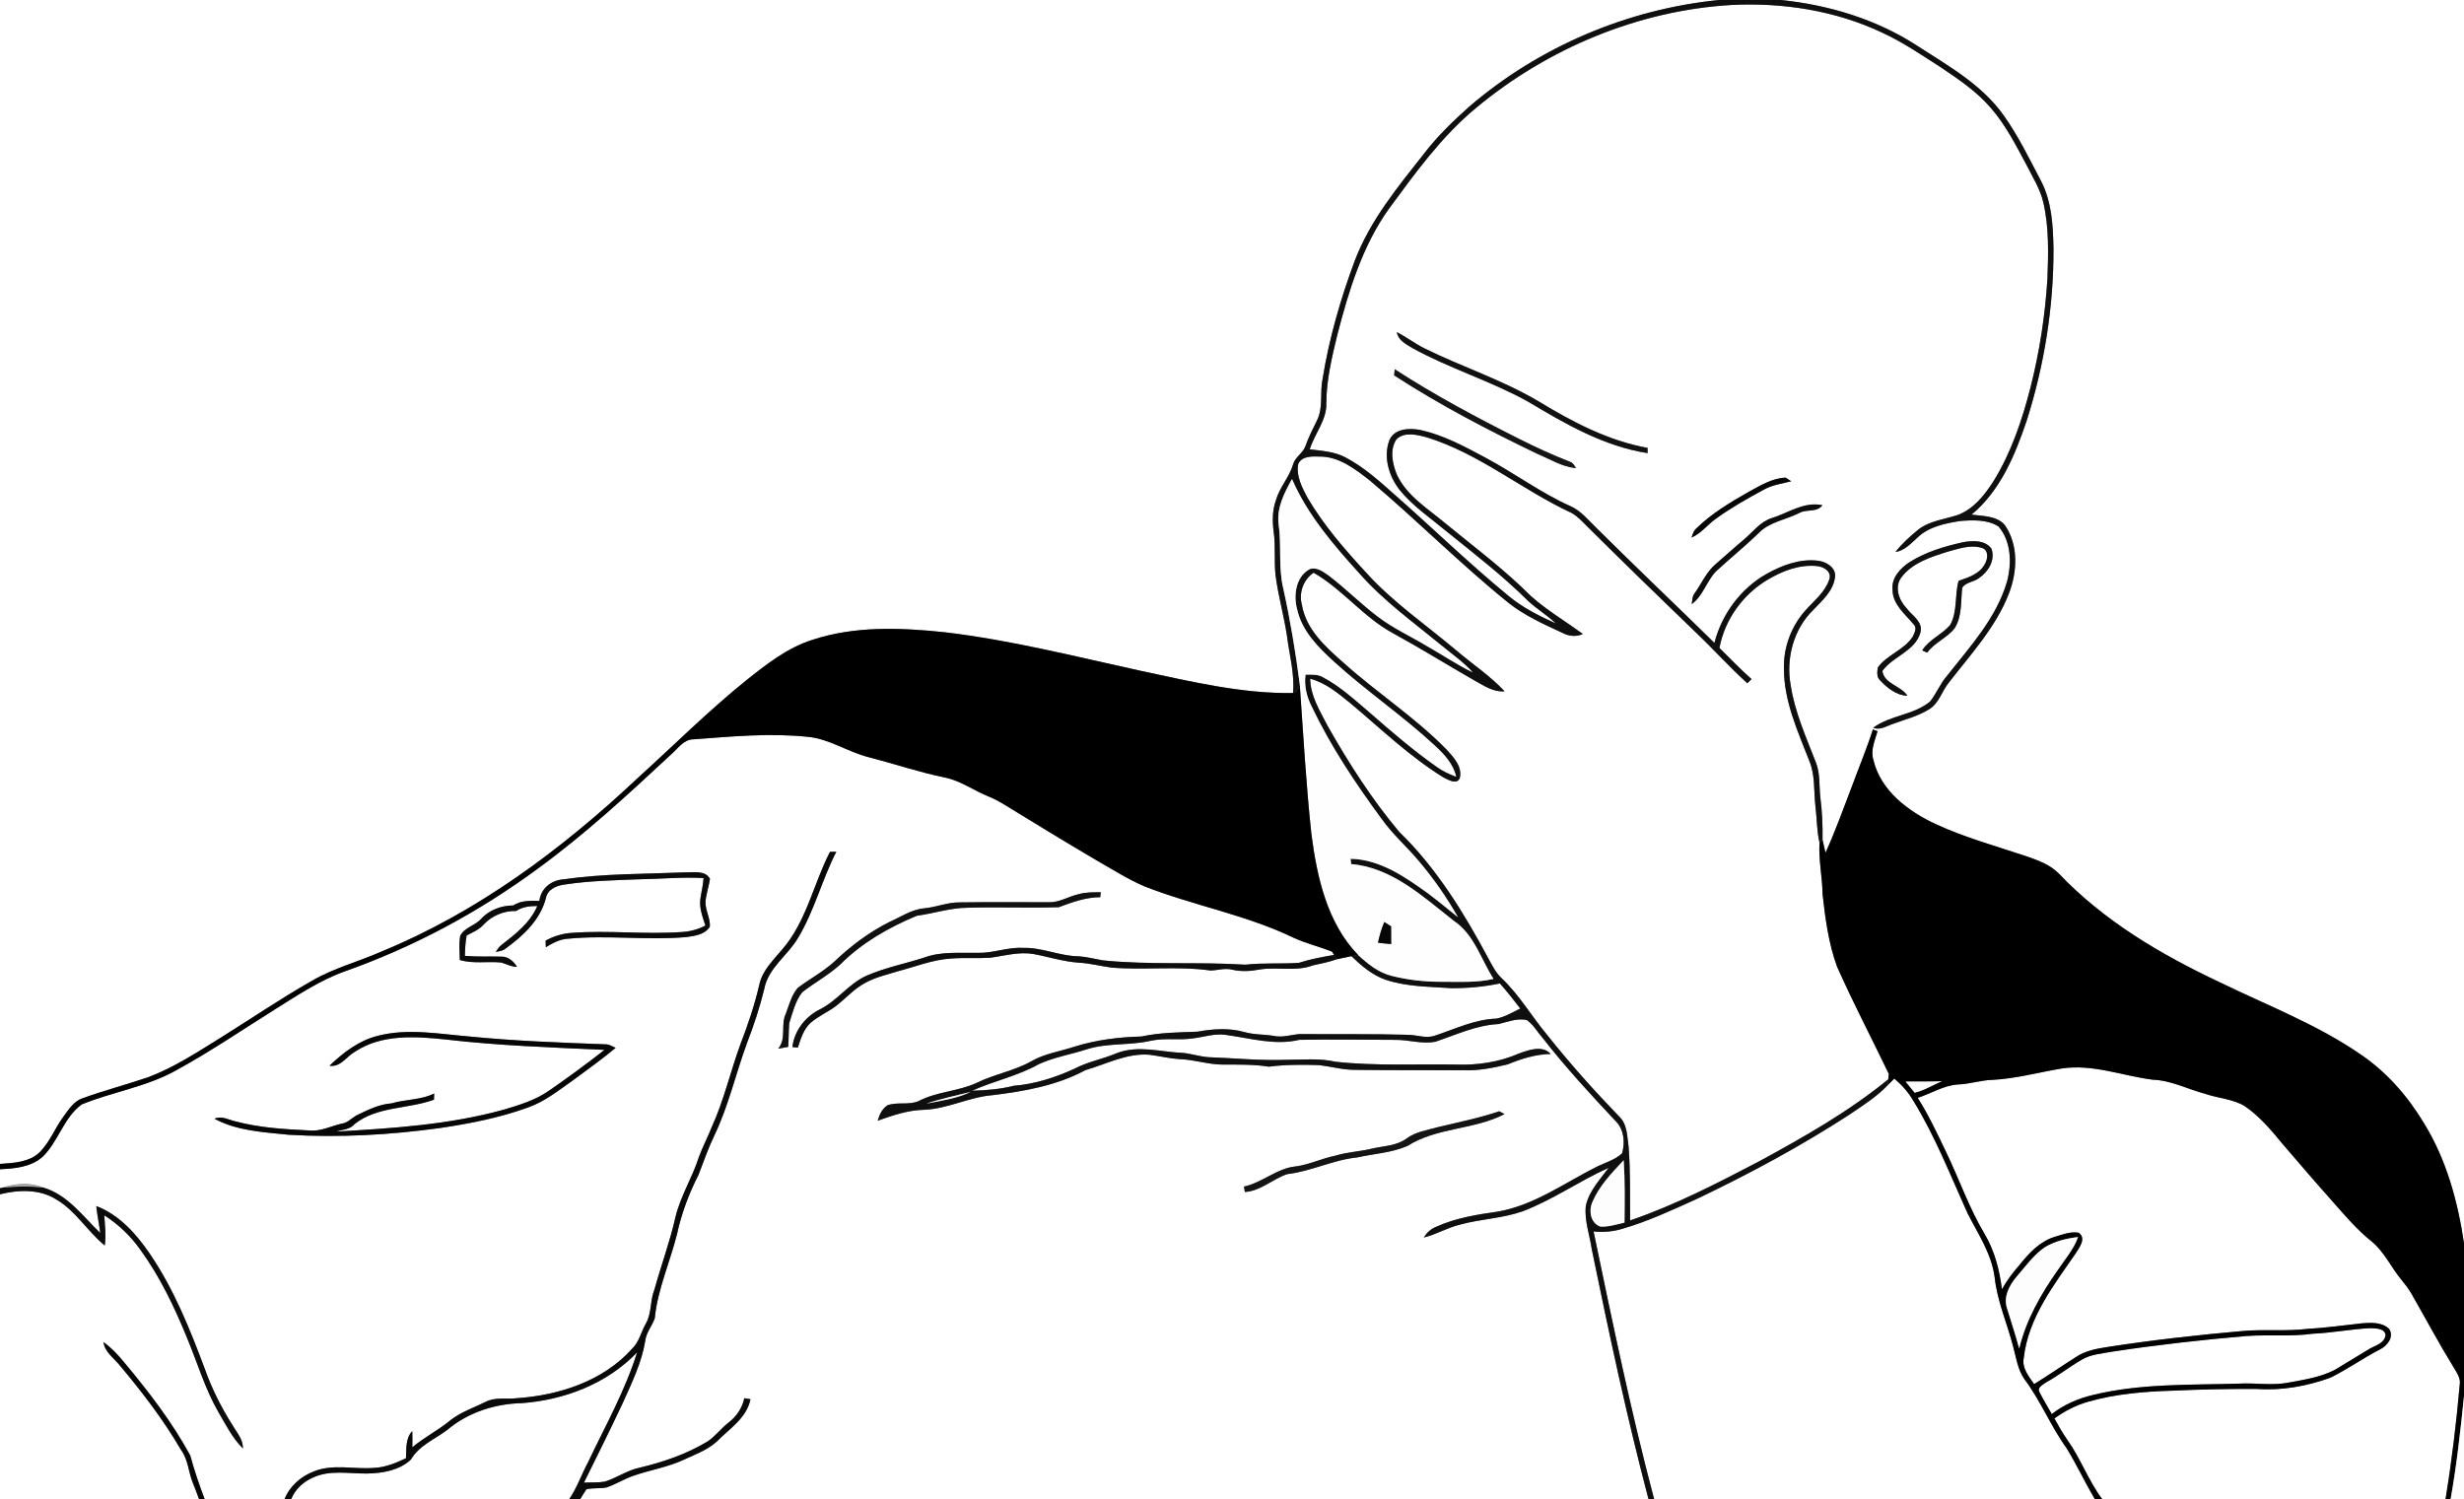 <?xml version="1.0" encoding="UTF-8" ?>
<!DOCTYPE svg PUBLIC "-//W3C//DTD SVG 1.1//EN" "http://www.w3.org/Graphics/SVG/1.1/DTD/svg11.dtd">
<svg width="973pt" height="592pt" viewBox="0 0 973 592" version="1.1" xmlns="http://www.w3.org/2000/svg">
<rect x="0" y="0" width="973" height="592" fill="#808080" stroke="none"/>
<g id="#ffffffff">
<path fill="#ffffff" opacity="1.00" d=" M 0.00 0.00 L 678.84 0.00 C 642.68 3.59 607.69 18.46 580.13 42.16 C 573.81 47.82 567.65 53.73 562.48 60.48 C 552.05 73.70 541.08 86.98 535.00 102.89 C 529.36 118.05 524.84 133.70 522.27 149.68 C 521.14 155.11 522.63 160.98 520.04 166.09 C 518.41 169.39 516.73 172.67 515.51 176.16 C 514.52 178.97 511.45 180.44 510.63 183.35 C 509.15 188.45 505.30 192.42 503.85 197.53 C 502.41 201.53 502.41 205.85 502.96 210.03 C 503.79 215.74 503.05 221.54 503.71 227.27 C 504.75 235.27 506.98 243.05 508.19 251.01 C 509.12 258.56 511.30 266.01 510.59 273.68 C 490.20 274.01 470.22 269.11 450.39 264.90 C 424.70 259.30 399.13 252.75 372.97 249.68 C 355.62 247.84 337.55 247.15 320.77 252.69 C 310.89 255.81 302.66 262.33 294.67 268.67 C 279.60 280.86 265.85 294.54 251.52 307.55 C 221.82 335.44 188.51 360.25 150.60 375.78 C 141.56 379.81 131.84 382.28 123.24 387.29 C 110.82 394.35 99.00 402.38 86.90 409.96 C 77.69 415.63 68.55 421.67 58.36 425.46 C 49.81 428.32 41.09 430.67 32.61 433.72 C 29.12 434.88 27.10 438.21 25.01 441.01 C 21.75 445.50 19.72 450.85 15.83 454.87 C 11.70 459.01 5.47 459.27 0.00 459.65 L 0.00 0.00 Z" />
<path fill="#ffffff" opacity="1.00" d=" M 703.23 0.00 L 973.00 0.00 L 973.00 490.97 C 970.54 474.49 966.09 458.03 957.30 443.74 C 950.94 433.12 942.67 423.55 932.40 416.56 C 915.02 404.55 895.14 396.98 876.24 387.77 C 853.16 376.89 830.69 363.61 812.99 344.97 C 809.66 341.53 805.03 339.88 800.63 338.29 C 788.50 334.23 776.09 330.86 764.45 325.49 C 753.64 320.45 742.70 312.38 739.79 300.16 C 738.56 296.26 740.35 292.46 741.42 288.77 C 740.96 288.59 740.04 288.24 739.58 288.06 C 737.10 295.85 733.92 303.40 731.10 311.08 C 727.77 319.68 724.70 328.38 720.86 336.77 C 720.47 335.06 720.08 333.35 719.69 331.64 C 719.80 325.98 719.53 320.30 718.80 314.68 C 718.32 310.12 718.79 305.37 717.04 301.03 C 713.18 291.05 708.71 281.17 707.10 270.51 C 705.22 260.04 708.24 248.51 715.93 240.97 C 719.50 237.24 723.93 233.40 724.61 227.98 C 725.17 224.13 721.08 221.76 717.77 221.42 C 710.68 220.60 703.68 223.24 697.58 226.64 C 687.34 232.44 679.93 242.54 677.00 253.90 C 661.55 238.72 645.82 223.83 630.47 208.55 C 627.24 205.46 624.40 201.78 620.22 199.92 C 608.31 194.62 597.85 186.69 586.36 180.62 C 578.24 176.27 569.97 171.82 560.90 169.80 C 556.60 169.01 550.78 169.13 548.69 173.74 C 546.16 180.38 548.43 187.95 552.62 193.39 C 557.84 199.87 564.83 204.52 571.17 209.80 C 582.20 218.73 593.49 227.40 603.55 237.43 C 607.01 240.57 611.02 243.04 614.44 246.24 C 607.83 243.28 601.27 239.98 595.68 235.32 C 580.16 222.58 565.76 208.57 550.68 195.31 C 544.64 189.94 538.55 184.44 531.35 180.66 C 527.01 178.32 522.00 178.04 517.21 177.45 C 519.10 171.19 524.05 165.86 523.75 159.00 C 523.80 149.89 525.99 140.99 528.10 132.18 C 532.60 114.82 537.91 97.25 548.44 82.49 C 558.81 68.38 569.17 53.99 582.74 42.73 C 611.12 19.08 647.00 4.07 683.98 1.95 C 704.14 0.97 724.74 4.18 743.09 12.82 C 751.32 16.58 758.81 21.71 766.40 26.58 C 773.47 31.36 780.69 36.19 786.26 42.76 C 792.03 49.36 795.98 57.25 800.12 64.91 C 802.57 69.84 805.66 74.55 806.88 79.98 C 809.17 89.83 808.87 100.03 808.50 110.06 C 807.60 124.49 805.40 138.84 801.86 152.85 C 798.55 165.80 794.23 178.69 787.16 190.12 C 783.68 195.52 779.39 200.96 773.21 203.33 C 767.85 205.12 761.85 205.64 757.30 209.31 C 754.12 211.93 751.01 214.72 748.49 217.99 C 752.17 217.45 754.63 214.55 757.26 212.22 C 761.74 207.98 768.07 206.70 773.96 205.76 C 779.01 205.35 784.68 205.10 789.14 207.87 C 794.25 213.69 794.45 222.44 792.57 229.60 C 788.39 244.04 777.96 255.32 768.87 266.86 C 766.15 269.96 764.69 273.92 762.11 277.09 C 755.62 282.45 746.41 282.40 739.69 287.41 C 742.56 288.52 745.15 286.60 747.80 285.77 C 752.59 284.01 757.65 282.75 762.00 279.97 C 765.75 277.55 766.84 272.93 769.54 269.60 C 778.18 258.40 788.15 247.75 793.30 234.34 C 796.65 225.74 797.12 215.15 791.65 207.31 C 788.44 203.62 782.97 203.86 778.53 203.23 C 789.89 193.86 795.69 179.76 800.30 166.17 C 807.29 144.18 810.99 121.08 810.89 98.00 C 810.70 88.91 810.21 79.38 805.82 71.19 C 801.26 62.54 797.00 53.67 791.31 45.69 C 782.69 33.43 769.30 25.99 756.99 18.01 C 740.93 7.59 722.18 1.96 703.23 0.00 M 551.59 131.17 C 552.10 134.35 555.14 135.87 557.62 137.39 C 572.36 145.54 588.64 150.42 603.37 158.58 C 618.06 167.40 633.43 176.29 650.61 178.94 C 650.61 178.42 650.61 177.40 650.61 176.89 C 635.10 174.06 620.90 166.64 607.57 158.50 C 593.24 150.00 577.27 144.88 562.38 137.52 C 558.64 135.65 555.33 133.04 551.59 131.17 M 550.76 145.83 C 550.70 146.43 550.58 147.64 550.53 148.24 C 568.68 160.01 587.93 170.05 607.43 179.39 C 612.31 181.43 616.99 184.41 622.36 184.86 C 621.70 183.84 621.10 182.65 619.84 182.31 C 613.03 179.66 606.39 176.61 599.87 173.32 C 583.10 164.90 566.52 156.03 550.76 145.83 M 690.33 194.35 C 683.06 198.51 675.78 202.85 669.77 208.75 C 668.74 209.68 668.42 211.05 667.96 212.29 C 671.82 210.63 674.35 207.08 677.74 204.73 C 683.69 200.47 690.07 196.83 696.51 193.37 C 699.84 191.49 703.67 191.01 707.32 190.07 C 706.77 189.71 705.69 188.98 705.14 188.62 C 699.68 188.86 695.00 191.84 690.33 194.35 M 699.56 204.63 C 695.11 206.06 692.29 209.96 688.87 212.87 C 685.06 216.05 681.41 219.43 677.64 222.65 C 673.92 225.75 671.98 230.30 669.26 234.19 C 668.23 235.43 668.28 237.08 668.04 238.59 C 672.50 235.28 673.88 229.57 677.61 225.65 C 683.16 220.52 689.07 215.77 694.49 210.49 C 698.78 206.05 705.22 205.29 710.53 202.57 C 713.41 200.96 717.52 202.48 719.64 199.51 C 712.37 197.98 706.17 202.59 699.56 204.63 M 754.01 222.03 C 750.37 224.43 746.80 228.26 747.34 232.95 C 747.37 238.68 752.28 242.49 755.63 246.53 C 757.16 247.89 756.00 249.85 755.36 251.35 C 751.97 256.68 745.24 258.51 741.54 263.56 C 741.27 265.25 740.98 267.34 742.40 268.64 C 745.21 271.69 748.87 274.61 753.20 274.78 C 750.68 270.75 744.03 270.15 743.33 264.97 C 747.47 259.16 756.09 257.29 758.32 249.94 C 759.59 245.56 755.04 243.15 752.83 240.14 C 749.81 236.99 747.95 231.71 750.90 227.92 C 755.24 222.22 762.44 219.98 768.99 217.91 C 773.37 216.74 778.09 214.96 782.62 216.39 C 785.42 217.20 785.00 220.83 783.76 222.80 C 781.69 226.69 777.30 228.04 773.42 229.38 C 771.80 235.11 773.09 241.58 770.04 246.89 C 766.79 250.66 761.77 252.52 759.06 256.85 C 759.55 257.07 760.53 257.51 761.02 257.73 C 763.95 253.70 768.93 251.94 771.92 248.01 C 774.85 243.26 774.24 237.43 774.85 232.12 C 776.27 229.87 779.41 229.89 781.43 228.32 C 785.13 225.84 787.97 221.28 786.43 216.74 C 783.93 213.19 778.96 213.45 775.17 214.13 C 767.82 215.77 760.43 217.98 754.01 222.03 Z" />
<path fill="#ffffff" opacity="1.00" d=" M 551.44 173.48 C 554.62 170.41 559.52 171.68 563.33 172.68 C 584.10 179.06 600.99 193.46 620.49 202.52 C 623.01 203.89 624.92 206.08 626.94 208.07 C 640.98 222.03 655.19 235.81 669.45 249.56 C 676.44 256.17 682.87 263.36 690.00 269.83 C 690.42 269.42 691.25 268.59 691.66 268.18 C 687.26 264.27 683.17 260.03 678.99 255.89 C 681.05 244.72 688.25 234.73 697.99 228.95 C 703.82 225.47 710.62 222.84 717.52 223.55 C 720.16 223.77 723.45 225.75 722.36 228.83 C 720.70 233.83 716.39 237.19 713.00 240.99 C 707.41 247.21 704.23 255.61 704.47 263.98 C 704.40 276.89 709.96 288.84 714.53 300.64 C 716.80 306.15 716.22 312.20 716.85 317.99 C 717.50 322.91 717.36 327.91 718.50 332.76 C 718.09 339.56 719.62 346.25 719.70 353.04 C 720.77 362.73 722.07 372.56 725.43 381.77 C 731.82 396.06 739.06 409.96 745.85 424.06 C 745.77 424.78 745.70 425.49 745.66 426.22 C 730.02 439.02 712.34 449.00 694.64 458.64 C 678.09 467.29 661.41 475.92 643.70 481.97 C 643.64 472.31 643.84 462.63 643.12 452.99 C 642.53 448.79 642.64 443.89 639.26 440.79 C 629.39 430.59 619.94 419.99 611.09 408.89 C 604.84 401.45 599.96 392.85 592.82 386.16 C 590.54 383.97 589.14 381.10 587.66 378.36 C 578.04 360.41 567.23 342.76 552.51 328.50 C 541.67 315.58 532.51 301.28 524.23 286.61 C 521.23 280.74 517.45 274.84 517.38 268.03 C 523.52 269.65 528.43 273.80 533.25 277.71 C 545.27 287.75 556.62 298.78 570.02 307.03 C 571.87 307.90 575.05 309.96 576.40 307.45 C 577.65 302.84 573.97 299.00 571.11 295.89 C 558.67 283.20 543.60 273.51 530.43 261.63 C 523.41 255.46 515.73 248.56 514.10 238.86 C 512.81 234.12 514.66 228.95 518.72 226.17 C 530.14 232.69 538.30 243.63 549.88 249.95 C 560.84 255.94 571.45 262.54 582.28 268.74 C 585.97 270.77 589.71 273.41 594.14 273.01 C 588.47 266.90 581.44 262.29 575.13 256.89 C 563.19 246.85 550.20 237.94 539.66 226.35 C 531.10 217.10 522.77 207.51 516.35 196.62 C 514.18 192.52 511.70 187.96 512.66 183.16 C 514.22 180.04 518.03 180.22 521.00 180.30 C 528.81 180.22 535.25 185.31 541.08 189.88 C 559.68 205.56 576.84 222.89 595.80 238.16 C 602.17 243.18 609.66 246.54 616.98 249.93 C 619.54 251.27 622.38 251.57 625.08 250.38 C 618.24 245.40 610.91 241.07 604.58 235.43 C 594.04 224.87 582.04 215.95 570.54 206.49 C 563.71 200.78 555.53 195.83 551.62 187.49 C 549.85 183.14 548.67 177.65 551.44 173.48 Z" />
<path fill="#ffffff" opacity="1.00" d=" M 274.01 291.96 C 288.97 290.84 304.03 289.40 319.01 290.98 C 327.57 291.78 334.77 296.96 342.97 299.01 C 353.08 301.62 362.99 304.98 373.22 307.08 C 379.50 308.36 384.68 312.30 390.55 314.62 C 392.58 315.45 394.53 316.47 396.41 317.63 C 408.58 325.13 420.80 332.56 433.12 339.82 C 439.30 343.33 445.32 347.18 451.86 350.01 C 471.24 357.64 492.07 361.25 510.89 370.36 C 515.77 372.56 520.99 373.84 525.97 375.79 C 526.18 376.13 526.59 376.79 526.80 377.12 C 522.12 377.92 517.44 378.78 512.91 380.24 C 505.88 380.75 498.80 380.16 491.78 380.98 C 473.07 379.77 454.24 381.17 435.56 379.27 C 432.36 378.73 429.21 377.86 425.97 377.66 C 418.50 377.60 411.52 374.08 404.01 374.34 C 397.92 373.94 392.14 376.48 386.07 376.29 C 379.06 376.43 371.84 375.65 365.12 378.11 C 357.53 380.57 349.61 382.09 342.27 385.28 C 335.13 388.41 330.61 395.30 323.61 398.68 C 317.92 401.56 313.66 407.09 312.91 413.49 C 313.44 413.55 314.51 413.67 315.05 413.72 C 316.18 410.29 317.27 406.59 319.97 404.03 C 323.22 401.12 327.39 399.54 330.75 396.79 C 334.26 393.94 337.36 390.52 341.35 388.32 C 345.46 386.00 350.10 384.93 354.57 383.57 C 361.52 381.75 368.31 378.98 375.56 378.54 C 380.69 378.14 385.84 378.55 390.97 378.23 C 396.61 377.47 402.29 375.78 408.02 376.74 C 414.03 377.85 419.90 379.76 426.03 380.18 C 430.39 380.40 434.63 381.54 438.94 382.12 C 451.95 383.18 465.11 381.44 478.06 383.27 C 480.85 383.19 483.66 382.24 486.46 382.91 C 489.92 383.73 493.51 383.60 497.00 382.94 C 504.09 381.65 511.57 383.86 518.44 381.24 C 521.60 380.55 524.77 379.94 527.82 378.84 C 529.75 378.40 531.69 377.99 533.64 377.60 C 537.57 381.38 541.86 385.06 547.09 386.89 C 555.43 389.71 564.32 389.61 572.99 390.24 C 579.46 390.29 585.95 389.70 592.29 388.37 C 595.11 391.55 597.75 394.90 600.34 398.28 C 597.28 399.77 594.28 401.62 590.90 402.26 C 582.46 402.53 574.73 406.32 566.83 408.92 C 563.28 410.29 559.58 408.69 555.96 408.66 C 542.29 408.26 528.61 408.49 514.94 408.37 C 510.92 408.10 507.04 410.01 503.05 409.09 C 499.14 408.45 495.12 408.67 491.30 407.55 C 485.27 405.87 478.92 406.33 472.84 407.43 C 465.44 407.71 458.01 407.75 450.74 409.33 C 441.84 409.56 432.92 410.65 424.41 413.31 C 418.65 415.23 412.48 416.05 407.18 419.15 C 400.38 422.96 392.55 424.21 385.60 427.67 C 378.31 431.01 370.00 431.07 362.87 434.78 C 358.97 436.56 354.47 435.06 350.46 436.49 C 348.33 437.85 347.26 440.22 346.59 442.57 C 352.53 440.47 358.60 438.38 364.97 438.27 C 374.31 437.87 382.79 433.21 392.06 432.49 C 404.63 430.94 417.35 428.68 428.64 422.60 C 436.96 420.21 445.02 415.81 453.93 416.53 C 457.98 417.07 461.97 418.03 466.06 418.29 C 471.77 418.48 477.26 420.45 482.99 420.42 C 489.02 420.43 495.06 420.29 501.03 421.24 C 507.64 420.40 514.33 420.41 520.98 420.63 C 525.66 421.18 530.25 422.52 535.00 422.49 C 549.35 422.70 563.69 422.57 578.03 422.65 C 583.92 422.87 589.77 421.70 595.45 420.31 C 600.87 418.08 606.45 416.33 612.36 416.22 C 609.13 412.69 603.67 414.61 599.79 416.06 C 592.01 419.44 583.44 420.72 575.00 420.41 C 559.10 420.14 543.15 421.03 527.33 419.29 C 520.98 417.82 514.45 418.54 508.01 418.53 C 497.67 418.92 487.37 417.86 477.05 417.49 C 473.66 417.23 470.42 416.10 467.04 415.80 C 458.38 415.45 449.39 412.62 440.95 415.92 C 435.45 418.27 429.45 419.29 424.14 422.12 C 416.62 425.54 408.62 428.13 400.35 428.78 C 394.94 430.14 389.41 430.60 383.85 430.74 C 392.52 426.84 401.99 424.90 410.31 420.21 C 416.36 417.46 423.00 416.40 429.29 414.34 C 437.46 411.79 446.10 412.93 454.37 411.02 C 459.85 409.81 465.52 410.91 471.04 410.07 C 475.35 409.57 479.61 408.03 483.99 408.68 C 493.62 409.97 503.39 412.97 513.10 410.64 C 525.74 410.41 538.40 410.63 551.05 410.65 C 556.35 410.60 561.63 412.45 566.91 411.36 C 575.05 408.63 583.07 404.83 591.78 404.41 C 595.42 403.53 599.05 402.01 602.90 402.80 C 605.48 404.61 607.06 407.49 609.13 409.84 C 618.15 421.41 628.11 432.21 638.15 442.90 C 641.34 446.12 641.76 451.29 640.53 455.46 C 637.78 458.02 634.05 459.08 630.72 460.67 C 617.93 467.06 605.92 475.94 591.56 478.46 C 583.30 479.64 574.91 480.95 567.25 484.43 C 565.10 485.22 563.42 486.79 562.21 488.71 C 567.18 487.53 571.60 484.78 576.58 483.60 C 584.72 481.37 593.31 481.16 601.32 478.34 C 613.20 473.82 623.66 466.37 635.23 461.19 C 631.76 465.86 627.49 470.37 626.22 476.22 C 625.61 482.09 627.77 487.77 628.61 493.52 C 635.39 526.49 642.36 559.45 650.97 592.00 L 229.14 592.00 C 229.95 590.70 230.70 589.36 231.59 588.12 C 234.19 587.49 236.91 587.96 239.53 587.40 C 243.14 586.19 246.38 584.10 249.97 582.85 C 256.68 580.50 263.82 579.42 270.27 576.35 C 274.72 574.28 279.50 572.58 283.16 569.19 C 288.12 564.14 294.82 560.03 296.35 552.58 C 295.74 552.48 294.53 552.27 293.92 552.16 C 293.11 556.00 290.85 559.37 287.75 561.75 C 284.74 564.05 282.51 567.24 279.31 569.31 C 271.04 574.28 261.83 577.41 252.49 579.63 C 247.62 580.66 243.52 583.65 238.83 585.11 C 236.11 585.57 233.33 585.37 230.59 585.51 C 235.81 575.05 240.97 564.55 245.96 553.98 C 249.50 546.10 253.35 538.21 254.78 529.62 C 255.14 526.25 257.49 523.68 258.56 520.59 C 259.70 509.09 264.58 498.43 267.36 487.29 C 269.11 479.14 272.09 471.32 275.86 463.90 C 277.88 458.62 279.73 453.26 282.21 448.16 C 287.74 436.55 290.55 423.93 294.98 411.90 C 297.66 404.94 300.03 397.85 301.79 390.59 C 303.33 382.21 311.13 377.32 315.20 370.27 C 321.59 359.62 324.60 347.38 330.26 336.36 C 329.63 336.37 328.38 336.39 327.75 336.40 C 321.19 349.10 318.47 363.88 308.92 374.90 C 305.42 379.14 301.10 383.15 299.88 388.73 C 298.02 396.78 295.37 404.62 292.40 412.33 C 288.43 423.12 285.92 434.45 281.12 444.94 C 279.55 448.98 277.49 452.81 276.00 456.88 C 273.43 465.03 268.70 472.35 266.71 480.71 C 264.54 490.38 261.08 499.67 258.44 509.22 C 256.64 513.62 257.43 518.72 254.95 522.87 C 253.13 526.09 252.40 529.96 249.63 532.60 C 238.18 545.42 220.75 551.04 204.02 552.17 C 199.88 552.69 195.39 551.59 191.58 553.71 C 186.95 555.95 181.96 557.66 177.87 560.86 C 173.12 564.80 167.55 567.60 162.82 571.56 C 162.86 569.41 162.89 567.27 162.80 565.15 C 160.04 568.06 160.53 572.20 160.31 575.89 C 156.37 577.70 152.29 579.48 147.89 579.67 C 139.94 580.38 131.61 577.98 123.96 581.06 C 118.85 583.04 114.42 586.83 112.39 592.00 L 80.80 592.00 C 78.65 586.33 76.71 580.62 75.12 574.78 C 67.93 561.53 58.65 549.52 49.00 537.97 C 46.59 535.02 43.98 532.20 40.84 530.01 C 41.43 534.10 45.14 536.43 47.52 539.48 C 56.26 549.91 64.60 560.76 71.45 572.55 C 74.35 576.41 74.38 581.43 76.21 585.75 C 77.07 587.80 77.80 589.91 78.59 592.00 L 0.00 592.00 L 0.00 471.64 C 7.30 469.81 15.63 469.52 22.22 473.68 C 29.97 478.21 34.52 486.28 41.37 491.87 C 41.92 487.89 41.44 483.90 41.17 479.92 C 46.77 483.50 51.61 488.16 55.45 493.57 C 63.19 504.22 68.88 516.17 73.85 528.31 C 77.93 538.15 80.95 548.45 86.29 557.73 C 89.20 562.65 91.77 567.93 95.90 571.99 C 96.05 568.50 93.57 565.85 91.94 563.02 C 87.50 556.04 83.74 548.62 80.96 540.82 C 75.03 524.95 68.66 509.02 59.05 494.96 C 53.69 487.18 47.06 479.72 38.02 476.28 C 38.37 479.86 39.16 483.37 39.59 486.95 C 32.71 480.28 26.70 471.79 17.04 468.97 C 11.88 466.83 6.17 467.36 0.96 469.01 L 0.00 469.26 L 0.00 461.75 C 5.85 461.49 12.26 460.91 16.83 456.82 C 23.07 450.80 25.13 441.33 32.28 436.15 C 44.54 431.14 58.00 429.19 69.64 422.63 C 83.03 415.31 95.66 406.71 108.58 398.60 C 117.53 393.02 126.41 387.04 136.43 383.51 C 163.49 373.90 189.08 360.20 212.18 343.16 C 230.96 329.53 248.00 313.74 264.97 297.97 C 267.69 295.61 269.99 291.89 274.01 291.96 M 222.34 347.28 C 217.58 347.64 213.58 350.94 212.98 355.78 C 209.44 355.70 205.76 355.54 202.68 357.57 C 197.92 357.60 193.18 359.38 189.91 362.93 C 187.55 365.61 183.33 366.25 181.72 369.62 C 181.19 372.75 181.49 375.96 181.57 379.13 C 186.90 380.69 192.50 379.58 197.95 380.11 C 200.02 380.73 201.95 381.83 204.18 381.83 C 202.87 379.67 200.71 377.74 198.05 377.79 C 193.22 377.65 188.39 377.92 183.57 377.48 C 183.63 374.78 183.76 372.07 184.28 369.41 C 186.67 368.19 189.23 367.12 191.04 365.06 C 194.34 361.58 199.03 359.62 203.81 359.76 C 206.33 358.13 209.21 357.76 212.17 357.79 C 209.39 364.37 203.58 368.88 198.08 373.13 C 197.08 373.85 196.44 374.91 195.76 375.92 C 197.11 375.64 198.57 375.54 199.65 374.59 C 206.59 369.58 213.31 363.32 215.55 354.74 C 216.21 351.17 219.82 349.70 223.04 349.30 C 232.61 347.83 242.32 347.64 251.97 347.25 C 260.59 347.15 269.21 346.26 277.83 346.75 C 277.67 349.53 276.96 352.24 276.57 354.99 C 276.07 358.64 277.47 362.12 278.56 365.52 C 275.60 367.07 272.34 367.92 269.01 368.08 C 254.68 369.08 240.31 367.32 225.99 368.39 C 222.29 368.60 218.70 369.68 215.46 371.46 C 215.48 372.11 215.52 373.41 215.54 374.06 C 218.28 372.42 221.16 370.84 224.42 370.70 C 239.96 369.19 255.60 371.44 271.14 370.05 C 274.44 369.56 278.45 369.09 280.32 365.90 C 280.53 362.51 278.42 359.41 278.60 356.00 C 278.86 352.97 279.91 350.08 280.36 347.08 C 278.59 343.69 274.17 344.56 271.01 344.49 C 254.79 345.17 238.44 344.94 222.34 347.28 M 425.83 353.16 C 421.86 354.03 418.24 356.49 414.06 356.31 C 402.36 356.28 390.65 356.20 378.95 356.37 C 374.19 356.31 369.74 358.25 365.04 358.70 C 359.91 359.13 355.65 362.17 351.07 364.17 C 343.16 368.15 336.02 373.53 329.61 379.62 C 325.20 383.68 319.85 386.50 315.07 390.08 C 312.55 392.96 311.63 396.82 310.32 400.33 C 308.16 404.74 310.70 410.14 307.29 414.14 C 308.60 413.90 309.92 413.66 311.25 413.42 C 311.49 410.30 311.39 407.17 311.66 404.06 C 313.03 399.88 314.02 395.36 316.79 391.84 C 321.69 388.03 327.22 385.05 331.84 380.86 C 340.31 372.30 350.99 366.24 362.03 361.65 C 368.68 360.73 375.16 358.56 381.92 358.48 C 393.97 358.09 406.04 358.67 418.08 358.26 C 423.37 356.30 428.75 354.34 434.48 354.31 C 434.53 353.82 434.63 352.84 434.67 352.35 C 431.71 352.39 428.70 352.31 425.83 353.16 M 149.15 409.07 C 141.73 410.91 135.53 415.69 130.10 420.87 C 134.55 421.55 136.86 417.13 140.30 415.25 C 150.84 408.34 164.06 409.25 176.01 410.51 C 196.83 412.94 217.78 413.64 238.70 414.61 C 231.56 420.23 224.21 425.58 216.75 430.76 C 211.44 434.45 205.18 436.37 199.04 438.19 C 177.46 444.17 155.00 445.60 132.75 446.87 C 135.23 446.04 138.20 446.11 140.00 443.93 C 148.92 436.80 161.15 438.05 171.37 434.27 C 171.39 433.67 171.43 432.45 171.45 431.84 C 166.19 434.48 160.19 434.06 154.65 435.73 C 149.60 436.09 145.06 438.42 140.59 440.58 C 138.75 441.70 137.19 443.46 134.93 443.73 C 130.65 444.72 126.52 446.95 122.00 446.42 C 112.30 445.95 102.50 445.37 93.07 442.87 C 90.32 442.26 87.53 440.50 84.70 441.80 C 93.63 446.64 104.10 447.10 114.01 448.13 C 133.94 449.33 153.98 448.20 173.75 445.47 C 185.47 443.72 197.19 441.46 208.35 437.41 C 215.11 435.08 220.71 430.51 226.49 426.45 C 232.07 422.30 237.76 418.29 243.09 413.82 C 241.78 413.23 240.50 412.37 239.01 412.41 C 221.15 411.75 203.27 411.11 185.48 409.34 C 173.44 408.35 161.08 405.97 149.15 409.07 M 567.38 445.23 C 563.35 446.38 559.01 446.98 555.55 449.53 C 551.68 452.46 546.69 452.51 542.15 453.51 C 537.29 454.77 532.21 454.87 527.40 456.37 C 522.13 457.42 517.22 459.85 511.89 460.61 C 504.31 461.26 498.56 467.03 491.22 468.60 C 491.31 469.13 491.50 470.20 491.59 470.74 C 497.82 470.36 502.57 465.58 508.30 463.68 C 517.79 462.58 526.48 458.02 536.00 457.07 C 542.60 455.59 549.53 455.27 555.80 452.54 C 567.38 445.18 582.03 446.23 594.12 439.98 C 593.59 439.70 592.55 439.14 592.03 438.86 C 583.98 441.59 575.64 443.23 567.38 445.23 Z" />
<path fill="#ffffff" opacity="1.00" d=" M 786.88 426.45 C 796.11 425.94 805.05 423.48 814.12 421.96 C 826.39 420.08 838.17 424.89 850.18 426.39 C 857.48 426.65 864.03 430.20 870.99 432.02 C 876.06 433.76 881.67 433.99 886.35 436.78 C 892.22 440.79 896.84 446.24 901.31 451.69 C 907.90 459.41 914.52 467.11 921.29 474.69 C 926.14 480.16 930.88 485.80 936.65 490.36 C 941.65 494.53 944.29 500.65 948.42 505.56 C 949.78 507.22 951.11 508.92 952.19 510.80 C 957.76 520.53 963.05 530.45 968.92 540.02 C 970.15 542.13 971.81 544.31 971.30 546.94 C 969.97 562.02 968.15 577.06 965.71 592.00 L 830.11 592.00 C 824.67 584.74 821.63 575.99 816.35 568.62 C 814.48 565.91 812.83 563.04 811.27 560.14 C 815.29 557.27 819.70 554.94 824.46 553.59 C 835.36 550.46 846.74 549.51 858.02 549.19 C 869.00 548.67 879.99 548.47 890.98 548.50 C 900.91 549.25 910.93 547.44 920.25 544.07 C 927.00 540.75 933.15 536.32 939.85 532.88 C 942.70 531.49 945.53 527.91 943.40 524.78 C 940.65 522.13 936.52 522.31 932.99 522.56 C 925.67 523.37 918.37 524.38 911.02 524.81 C 902.72 525.79 894.34 524.92 886.02 525.59 C 867.95 527.18 849.91 529.19 831.98 531.98 C 827.77 532.64 823.44 533.44 819.84 535.86 C 814.27 539.39 808.86 543.16 803.24 546.60 C 801.15 543.54 798.34 540.27 799.15 536.27 C 800.91 520.46 811.02 507.49 819.77 494.82 C 821.19 492.51 823.93 489.01 820.84 486.83 C 817.60 486.23 814.40 487.58 811.33 488.46 C 805.51 490.24 801.20 494.87 797.53 499.49 C 794.90 502.49 792.48 505.67 790.54 509.15 C 789.57 501.54 787.67 493.94 783.68 487.31 C 777.50 476.95 773.59 465.49 768.35 454.66 C 764.91 447.50 761.55 440.27 757.27 433.55 C 762.58 431.88 767.43 428.65 773.10 428.27 C 777.76 428.14 782.22 426.52 786.88 426.45 Z" />
<path fill="#ffffff" opacity="1.00" d=" M 745.61 428.37 C 746.21 427.77 747.43 426.56 748.04 425.95 C 750.97 428.39 753.52 431.29 755.47 434.59 C 764.16 448.64 770.15 464.11 776.95 479.11 C 781.08 487.28 786.45 495.09 787.67 504.40 C 788.68 513.91 792.66 522.70 795.00 531.90 C 796.17 536.21 796.78 540.83 799.37 544.59 C 805.81 553.14 809.80 563.23 816.07 571.90 C 820.07 578.43 823.32 585.39 827.19 592.00 L 653.19 592.00 C 643.91 557.09 636.65 521.67 629.28 486.32 C 633.07 486.71 636.91 486.41 640.56 485.29 C 650.87 482.31 660.61 477.73 670.36 473.32 C 690.96 463.49 711.10 452.63 730.27 440.21 C 735.60 436.58 741.17 433.11 745.61 428.37 Z" />
<path fill="#ffffff" opacity="1.00" d=" M 913.27 526.70 C 920.90 526.37 928.43 524.87 936.05 524.50 C 938.13 524.63 941.63 524.50 942.02 527.16 C 941.74 530.45 938.03 531.31 935.65 532.69 C 931.93 534.97 928.21 537.24 924.47 539.48 C 918.42 543.59 911.00 544.66 903.97 545.96 C 897.37 547.32 890.64 546.02 883.98 546.42 C 864.83 546.99 845.38 546.31 826.63 550.85 C 820.72 552.25 815.02 554.66 810.22 558.44 C 808.59 555.53 806.81 552.69 805.32 549.70 C 804.41 547.84 806.74 546.87 807.91 545.94 C 812.82 543.29 817.19 539.78 822.01 536.98 C 825.63 534.79 829.95 534.57 834.00 533.79 C 851.60 531.11 869.29 529.12 887.02 527.61 C 895.76 526.99 904.57 527.91 913.27 526.70 Z" />
<path fill="#ffffff" opacity="1.00" d=" M 205.98 554.12 C 222.87 552.90 239.72 546.46 251.58 534.07 C 246.88 549.18 239.04 563.06 232.29 577.30 C 229.70 582.15 227.89 587.42 224.82 592.00 L 115.00 592.00 C 116.55 588.13 119.76 585.19 123.53 583.53 C 130.28 580.35 137.88 582.01 145.03 581.91 C 151.06 581.81 157.76 580.65 162.27 576.39 C 165.51 570.82 171.71 568.40 176.63 564.68 C 184.74 557.80 195.43 554.36 205.98 554.12 Z" />
</g>
<g id="#0f0f0fff">
<path fill="#0f0f0f" opacity="1.00" d=" M 678.84 0.00 L 703.23 0.00 C 722.18 1.96 740.93 7.59 756.99 18.01 C 769.30 25.99 782.69 33.43 791.31 45.69 C 797.00 53.67 801.26 62.54 805.82 71.19 C 810.21 79.38 810.70 88.91 810.89 98.00 C 810.99 121.08 807.29 144.18 800.30 166.17 C 795.69 179.76 789.89 193.86 778.53 203.23 C 782.97 203.86 788.44 203.62 791.65 207.31 C 797.12 215.15 796.65 225.74 793.30 234.34 C 788.15 247.75 778.18 258.40 769.54 269.60 C 766.84 272.93 765.75 277.55 762.00 279.97 C 757.65 282.75 752.59 284.01 747.80 285.77 C 745.15 286.60 742.56 288.52 739.69 287.41 C 746.41 282.40 755.62 282.45 762.11 277.09 C 764.69 273.92 766.15 269.96 768.87 266.86 C 777.96 255.32 788.39 244.04 792.57 229.60 C 794.45 222.44 794.25 213.69 789.14 207.87 C 784.68 205.10 779.01 205.35 773.96 205.76 C 768.07 206.70 761.74 207.98 757.26 212.22 C 754.63 214.55 752.17 217.45 748.49 217.99 C 751.01 214.72 754.12 211.93 757.30 209.31 C 761.85 205.64 767.85 205.12 773.21 203.33 C 779.39 200.96 783.68 195.52 787.16 190.12 C 794.23 178.69 798.55 165.80 801.86 152.85 C 805.40 138.84 807.60 124.49 808.50 110.06 C 808.87 100.03 809.17 89.83 806.88 79.98 C 805.66 74.55 802.57 69.84 800.12 64.91 C 795.98 57.25 792.03 49.36 786.26 42.76 C 780.69 36.19 773.47 31.36 766.40 26.58 C 758.81 21.71 751.32 16.58 743.09 12.82 C 724.74 4.18 704.14 0.97 683.98 1.95 C 647.00 4.07 611.12 19.08 582.74 42.73 C 569.17 53.99 558.81 68.38 548.44 82.49 C 537.91 97.25 532.60 114.82 528.10 132.18 C 525.99 140.99 523.80 149.89 523.75 159.00 C 524.05 165.86 519.10 171.19 517.21 177.45 C 522.00 178.04 527.01 178.32 531.35 180.66 C 538.55 184.44 544.64 189.94 550.68 195.31 C 565.76 208.57 580.16 222.58 595.68 235.32 C 601.27 239.98 607.83 243.28 614.44 246.24 C 611.02 243.04 607.01 240.57 603.55 237.43 C 593.49 227.40 582.20 218.73 571.17 209.80 C 564.83 204.52 557.84 199.87 552.62 193.39 C 548.43 187.95 546.16 180.38 548.69 173.74 C 550.78 169.13 556.60 169.01 560.90 169.80 C 569.97 171.82 578.24 176.27 586.36 180.62 C 597.85 186.69 608.31 194.62 620.22 199.92 C 624.40 201.78 627.24 205.46 630.47 208.55 C 645.82 223.83 661.55 238.72 677.00 253.90 C 679.93 242.54 687.34 232.44 697.58 226.64 C 703.68 223.24 710.68 220.60 717.77 221.42 C 721.08 221.76 725.17 224.13 724.61 227.98 C 723.93 233.40 719.50 237.24 715.93 240.97 C 708.24 248.51 705.22 260.04 707.10 270.51 C 708.71 281.17 713.18 291.05 717.04 301.03 C 718.79 305.37 718.32 310.12 718.80 314.68 C 719.53 320.30 719.80 325.98 719.69 331.64 L 718.50 332.76 C 717.36 327.91 717.50 322.91 716.85 317.99 C 716.22 312.20 716.80 306.15 714.53 300.64 C 709.96 288.84 704.40 276.89 704.47 263.98 C 704.23 255.61 707.41 247.21 713.00 240.99 C 716.39 237.19 720.70 233.83 722.36 228.83 C 723.45 225.75 720.16 223.77 717.52 223.55 C 710.62 222.84 703.82 225.47 697.99 228.95 C 688.25 234.73 681.05 244.72 678.99 255.89 C 683.17 260.03 687.26 264.27 691.66 268.18 C 691.25 268.59 690.42 269.42 690.00 269.83 C 682.87 263.36 676.44 256.17 669.45 249.56 C 655.19 235.81 640.98 222.03 626.94 208.07 C 624.92 206.08 623.01 203.89 620.49 202.52 C 600.99 193.46 584.10 179.06 563.33 172.68 C 559.52 171.68 554.62 170.41 551.44 173.48 C 548.67 177.65 549.85 183.14 551.62 187.49 C 555.53 195.83 563.71 200.78 570.54 206.49 C 582.04 215.95 594.04 224.87 604.58 235.43 C 610.91 241.07 618.24 245.40 625.08 250.38 C 622.38 251.57 619.54 251.27 616.98 249.93 C 609.66 246.54 602.17 243.18 595.80 238.16 C 576.84 222.89 559.68 205.56 541.08 189.88 C 535.25 185.31 528.81 180.22 521.00 180.30 C 518.03 180.22 514.22 180.04 512.66 183.16 C 511.70 187.96 514.18 192.52 516.35 196.62 C 522.77 207.51 531.10 217.10 539.66 226.35 C 550.20 237.94 563.19 246.85 575.13 256.89 C 581.44 262.29 588.47 266.90 594.14 273.01 C 589.71 273.41 585.97 270.77 582.28 268.74 C 571.45 262.54 560.84 255.94 549.88 249.95 C 538.30 243.63 530.14 232.69 518.72 226.17 C 514.66 228.95 512.81 234.12 514.10 238.86 C 515.73 248.56 523.41 255.46 530.43 261.63 C 543.60 273.51 558.67 283.20 571.11 295.89 C 573.97 299.00 577.65 302.84 576.40 307.45 C 575.05 309.96 571.87 307.90 570.02 307.03 C 556.62 298.78 545.27 287.75 533.25 277.71 C 528.43 273.80 523.52 269.65 517.38 268.03 C 517.45 274.84 521.23 280.74 524.23 286.61 C 532.51 301.28 541.67 315.58 552.51 328.50 C 567.23 342.76 578.04 360.41 587.66 378.36 C 589.14 381.10 590.54 383.97 592.82 386.16 C 599.96 392.85 604.84 401.45 611.09 408.89 C 619.94 419.99 629.39 430.59 639.26 440.79 C 642.64 443.89 642.53 448.79 643.12 452.99 C 643.84 462.63 643.64 472.31 643.70 481.97 C 661.41 475.92 678.09 467.29 694.64 458.64 C 712.34 449.00 730.02 439.02 745.66 426.22 C 745.65 426.76 745.62 427.83 745.61 428.37 C 741.17 433.11 735.60 436.58 730.27 440.21 C 711.10 452.63 690.96 463.49 670.36 473.32 C 660.61 477.73 650.87 482.31 640.56 485.29 C 636.91 486.41 633.07 486.71 629.28 486.32 C 636.65 521.67 643.91 557.09 653.19 592.00 L 650.97 592.00 C 642.36 559.45 635.39 526.49 628.61 493.52 C 627.77 487.77 625.61 482.09 626.22 476.22 C 627.49 470.37 631.76 465.86 635.23 461.19 C 623.66 466.37 613.20 473.82 601.32 478.34 C 593.31 481.16 584.72 481.37 576.58 483.60 C 571.60 484.78 567.18 487.53 562.21 488.71 C 563.42 486.79 565.10 485.22 567.25 484.43 C 574.91 480.95 583.30 479.64 591.56 478.46 C 605.92 475.94 617.93 467.06 630.72 460.67 C 634.05 459.08 637.78 458.02 640.53 455.46 C 641.76 451.29 641.34 446.12 638.15 442.90 C 628.11 432.21 618.15 421.41 609.13 409.84 C 607.06 407.49 605.48 404.61 602.90 402.80 C 599.05 402.01 595.42 403.53 591.78 404.41 C 583.07 404.83 575.05 408.63 566.91 411.36 C 561.63 412.45 556.35 410.60 551.05 410.65 C 538.40 410.63 525.74 410.41 513.10 410.64 C 503.39 412.97 493.62 409.97 483.99 408.68 C 479.61 408.03 475.35 409.57 471.04 410.07 C 465.52 410.91 459.85 409.81 454.37 411.02 C 446.10 412.93 437.46 411.79 429.29 414.34 C 423.00 416.40 416.36 417.46 410.31 420.21 C 401.99 424.90 392.52 426.84 383.85 430.74 C 389.41 430.60 394.94 430.14 400.35 428.78 C 408.62 428.13 416.62 425.54 424.14 422.12 C 429.45 419.29 435.45 418.27 440.95 415.92 C 449.39 412.62 458.38 415.45 467.04 415.80 C 470.42 416.10 473.66 417.23 477.05 417.49 C 487.37 417.86 497.67 418.92 508.01 418.53 C 514.45 418.54 520.98 417.82 527.33 419.29 C 543.15 421.03 559.10 420.14 575.00 420.41 C 583.44 420.72 592.01 419.44 599.79 416.06 C 603.67 414.61 609.13 412.69 612.36 416.22 C 606.45 416.33 600.87 418.08 595.45 420.31 C 589.77 421.70 583.92 422.87 578.03 422.65 C 563.69 422.57 549.35 422.70 535.00 422.49 C 530.25 422.52 525.66 421.18 520.98 420.63 C 514.33 420.41 507.64 420.40 501.03 421.24 C 495.06 420.29 489.02 420.43 482.99 420.42 C 477.26 420.45 471.77 418.48 466.06 418.29 C 461.97 418.03 457.98 417.07 453.93 416.53 C 445.02 415.81 436.96 420.21 428.64 422.60 C 417.35 428.68 404.63 430.94 392.06 432.49 C 382.79 433.21 374.31 437.87 364.97 438.27 C 358.60 438.38 352.53 440.47 346.59 442.57 C 347.26 440.22 348.33 437.85 350.46 436.49 C 354.47 435.06 358.97 436.56 362.87 434.78 C 370.00 431.07 378.31 431.01 385.60 427.67 C 392.55 424.21 400.38 422.96 407.18 419.15 C 412.48 416.05 418.65 415.23 424.41 413.31 C 432.92 410.65 441.84 409.56 450.74 409.33 C 458.01 407.75 465.44 407.71 472.84 407.43 C 478.92 406.33 485.27 405.87 491.30 407.55 C 495.12 408.67 499.14 408.45 503.05 409.09 C 507.04 410.01 510.92 408.10 514.94 408.37 C 528.61 408.49 542.29 408.26 555.96 408.66 C 559.58 408.69 563.28 410.29 566.83 408.92 C 574.73 406.32 582.46 402.53 590.90 402.26 C 594.28 401.62 597.28 399.77 600.34 398.28 C 597.75 394.90 595.11 391.55 592.29 388.37 C 585.95 389.70 579.46 390.29 572.99 390.24 C 564.32 389.61 555.43 389.71 547.09 386.89 C 541.86 385.06 537.57 381.38 533.64 377.60 C 534.29 377.48 535.60 377.23 536.25 377.10 C 540.09 380.66 544.36 384.10 549.55 385.38 C 555.88 386.98 562.42 387.72 568.95 387.71 C 575.89 387.68 582.95 388.18 589.77 386.57 C 584.78 378.86 582.18 369.10 574.21 363.76 C 562.06 354.26 549.69 342.57 533.55 341.24 C 533.49 340.72 533.38 339.66 533.32 339.13 C 544.98 339.39 554.99 346.34 564.08 352.95 C 568.04 355.93 571.88 359.08 575.73 362.22 C 571.35 354.52 566.28 347.21 560.58 340.44 C 555.75 334.61 549.95 329.63 545.57 323.43 C 535.23 309.40 525.49 294.79 517.98 279.04 C 515.98 275.15 514.96 270.80 515.53 266.42 C 517.88 266.42 520.40 266.19 522.51 267.47 C 529.48 271.18 535.29 276.65 541.29 281.71 C 549.69 289.05 558.17 296.35 567.30 302.78 C 569.65 304.48 572.29 305.70 575.00 306.70 C 573.85 301.63 570.25 297.80 566.55 294.41 C 553.88 282.65 539.49 272.93 526.72 261.28 C 520.55 255.65 514.21 249.30 512.28 240.88 C 510.67 235.29 511.60 227.74 517.21 224.74 C 520.03 223.80 522.55 225.81 524.74 227.32 C 531.32 232.34 537.18 238.24 543.76 243.27 C 549.92 248.06 557.09 251.26 563.73 255.30 C 569.69 258.65 575.36 262.51 581.52 265.51 C 578.02 261.61 573.72 258.60 569.69 255.30 C 558.38 246.01 546.37 237.41 536.65 226.36 C 526.43 215.08 516.34 203.28 510.19 189.20 C 507.18 194.58 504.14 200.47 504.88 206.84 C 506.14 215.23 504.73 223.82 506.69 232.13 C 509.46 244.63 511.57 257.26 513.22 269.94 C 512.85 271.53 512.46 273.37 510.59 273.68 C 511.30 266.01 509.12 258.56 508.19 251.01 C 506.98 243.05 504.75 235.27 503.71 227.27 C 503.05 221.54 503.79 215.74 502.96 210.03 C 502.41 205.85 502.41 201.53 503.85 197.53 C 505.30 192.42 509.15 188.45 510.63 183.35 C 511.45 180.44 514.52 178.97 515.51 176.16 C 516.73 172.67 518.41 169.39 520.04 166.09 C 522.63 160.98 521.14 155.11 522.27 149.68 C 524.84 133.70 529.36 118.05 535.00 102.89 C 541.08 86.98 552.05 73.70 562.48 60.48 C 567.65 53.73 573.81 47.82 580.13 42.16 C 607.69 18.46 642.68 3.59 678.84 0.00 M 365.75 435.86 C 371.68 434.65 377.88 433.84 383.38 431.18 C 377.50 432.70 371.51 433.91 365.75 435.86 M 628.82 474.71 C 627.29 478.12 628.06 483.02 631.97 484.40 C 635.21 484.56 638.35 483.52 641.49 482.82 C 641.57 474.61 641.71 466.38 641.17 458.19 C 636.49 463.21 631.54 468.29 628.82 474.71 Z" />
<path fill="#0f0f0f" opacity="1.00" d=" M 754.01 222.03 C 760.43 217.98 767.82 215.77 775.17 214.13 C 778.96 213.45 783.93 213.19 786.43 216.74 C 787.97 221.28 785.13 225.84 781.43 228.32 C 779.41 229.89 776.27 229.87 774.85 232.12 C 774.24 237.43 774.85 243.26 771.92 248.01 C 768.93 251.94 763.95 253.70 761.02 257.73 C 760.53 257.51 759.55 257.07 759.06 256.85 C 761.77 252.52 766.79 250.66 770.04 246.89 C 773.09 241.58 771.80 235.11 773.42 229.38 C 777.30 228.04 781.69 226.69 783.76 222.80 C 785.00 220.83 785.42 217.20 782.62 216.39 C 778.09 214.96 773.37 216.74 768.99 217.91 C 762.44 219.98 755.24 222.22 750.90 227.92 C 747.95 231.71 749.81 236.99 752.83 240.14 C 755.04 243.15 759.59 245.56 758.32 249.94 C 756.09 257.29 747.47 259.16 743.33 264.97 C 744.03 270.15 750.68 270.75 753.20 274.78 C 748.87 274.61 745.21 271.69 742.40 268.64 C 740.98 267.34 741.27 265.25 741.54 263.56 C 745.24 258.51 751.97 256.68 755.36 251.35 C 756.00 249.85 757.16 247.89 755.63 246.53 C 752.28 242.49 747.37 238.68 747.34 232.95 C 746.80 228.26 750.37 224.43 754.01 222.03 Z" />
</g>
<g id="#111111ff">
<path fill="#111111" opacity="1.00" d=" M 551.59 131.17 C 555.33 133.04 558.64 135.65 562.38 137.52 C 577.27 144.88 593.24 150.00 607.57 158.50 C 620.90 166.64 635.10 174.06 650.61 176.89 C 650.61 177.40 650.61 178.42 650.61 178.94 C 633.43 176.29 618.06 167.40 603.37 158.58 C 588.64 150.42 572.36 145.54 557.62 137.39 C 555.14 135.87 552.10 134.35 551.59 131.17 Z" />
</g>
<g id="#151515ff">
<path fill="#151515" opacity="1.00" d=" M 550.76 145.83 C 566.52 156.03 583.10 164.90 599.87 173.32 C 606.39 176.61 613.03 179.66 619.84 182.31 C 621.10 182.65 621.70 183.84 622.36 184.86 C 616.99 184.41 612.31 181.43 607.43 179.39 C 587.93 170.05 568.68 160.01 550.53 148.24 C 550.58 147.64 550.70 146.43 550.76 145.83 Z" />
</g>
<g id="#060606ff">
<path fill="#060606" opacity="1.00" d=" M 690.33 194.35 C 695.00 191.84 699.68 188.86 705.14 188.62 C 705.69 188.98 706.77 189.71 707.32 190.07 C 703.67 191.01 699.84 191.49 696.51 193.37 C 690.07 196.83 683.69 200.47 677.74 204.73 C 674.35 207.08 671.82 210.63 667.96 212.29 C 668.42 211.05 668.74 209.68 669.77 208.75 C 675.78 202.85 683.06 198.51 690.33 194.35 Z" />
<path fill="#060606" opacity="1.00" d=" M 149.15 409.07 C 161.08 405.97 173.44 408.35 185.48 409.34 C 203.27 411.11 221.15 411.75 239.01 412.41 C 240.50 412.37 241.78 413.23 243.09 413.82 C 237.76 418.29 232.07 422.30 226.49 426.45 C 220.71 430.51 215.11 435.08 208.35 437.41 C 197.19 441.46 185.47 443.72 173.75 445.47 C 153.98 448.20 133.94 449.33 114.01 448.13 C 104.10 447.10 93.63 446.64 84.70 441.80 C 87.53 440.50 90.32 442.26 93.07 442.87 C 102.50 445.37 112.30 445.95 122.00 446.42 C 126.52 446.95 130.65 444.72 134.93 443.73 C 137.19 443.46 138.75 441.70 140.59 440.58 C 145.06 438.42 149.60 436.09 154.65 435.73 C 160.19 434.06 166.19 434.48 171.45 431.84 C 171.43 432.45 171.39 433.67 171.37 434.27 C 161.15 438.05 148.92 436.80 140.00 443.93 C 138.20 446.11 135.23 446.04 132.75 446.87 C 155.00 445.60 177.46 444.17 199.04 438.19 C 205.18 436.37 211.44 434.45 216.75 430.76 C 224.21 425.58 231.56 420.23 238.70 414.61 C 217.78 413.64 196.83 412.94 176.01 410.51 C 164.06 409.25 150.84 408.34 140.30 415.25 C 136.86 417.13 134.55 421.55 130.10 420.87 C 135.53 415.69 141.73 410.91 149.15 409.07 Z" />
<path fill="#060606" opacity="1.00" d=" M 47.52 539.48 C 45.14 536.43 41.43 534.10 40.84 530.01 C 43.98 532.20 46.59 535.02 49.00 537.97 C 58.65 549.52 67.93 561.53 75.12 574.78 C 76.71 580.62 78.65 586.33 80.80 592.00 L 78.59 592.00 C 77.80 589.91 77.07 587.80 76.21 585.75 C 74.38 581.43 74.35 576.41 71.45 572.55 C 64.60 560.76 56.26 549.91 47.52 539.48 Z" />
</g>
<g id="#fefefeff">
<path fill="#fefefe" opacity="1.00" d=" M 504.88 206.84 C 504.14 200.47 507.18 194.58 510.19 189.20 C 516.34 203.28 526.43 215.08 536.65 226.36 C 546.37 237.41 558.38 246.01 569.69 255.30 C 573.72 258.60 578.02 261.61 581.52 265.51 C 575.36 262.51 569.69 258.65 563.73 255.30 C 557.09 251.26 549.92 248.06 543.76 243.27 C 537.18 238.24 531.32 232.34 524.74 227.32 C 522.55 225.81 520.03 223.80 517.21 224.74 C 511.60 227.74 510.67 235.29 512.28 240.88 C 514.21 249.30 520.55 255.65 526.72 261.28 C 539.49 272.93 553.88 282.65 566.55 294.41 C 570.25 297.80 573.85 301.63 575.00 306.70 C 572.29 305.70 569.65 304.48 567.30 302.78 C 558.17 296.35 549.69 289.05 541.29 281.71 C 535.29 276.65 529.48 271.18 522.51 267.47 C 520.40 266.19 517.88 266.42 515.53 266.42 C 514.96 270.80 515.98 275.15 517.98 279.04 C 525.49 294.79 535.23 309.40 545.57 323.43 C 549.95 329.63 555.75 334.61 560.58 340.44 C 566.28 347.21 571.35 354.52 575.73 362.22 C 571.88 359.08 568.04 355.93 564.08 352.95 C 554.99 346.34 544.98 339.39 533.32 339.13 C 533.38 339.66 533.49 340.72 533.55 341.24 C 549.69 342.57 562.06 354.26 574.21 363.76 C 582.18 369.10 584.78 378.86 589.77 386.57 C 582.95 388.18 575.89 387.68 568.95 387.71 C 562.42 387.72 555.88 386.98 549.55 385.38 C 544.36 384.10 540.09 380.66 536.25 377.10 C 523.99 364.35 520.04 346.26 517.84 329.28 C 515.72 309.55 514.64 289.73 513.22 269.94 C 511.57 257.26 509.46 244.63 506.69 232.13 C 504.73 223.82 506.14 215.23 504.88 206.84 M 544.15 372.29 C 545.87 372.51 547.61 372.67 549.35 372.82 C 549.37 370.49 549.35 368.16 549.32 365.83 C 548.65 365.40 547.31 364.54 546.64 364.11 C 545.55 366.75 544.73 369.49 544.15 372.29 Z" />
</g>
<g id="#0c0c0cff">
<path fill="#0c0c0c" opacity="1.00" d=" M 699.56 204.63 C 706.17 202.59 712.37 197.98 719.64 199.51 C 717.52 202.48 713.41 200.96 710.53 202.57 C 705.22 205.29 698.78 206.05 694.49 210.49 C 689.07 215.77 683.16 220.52 677.61 225.65 C 673.88 229.57 672.50 235.28 668.04 238.59 C 668.28 237.08 668.23 235.43 669.26 234.19 C 671.98 230.30 673.92 225.75 677.64 222.65 C 681.41 219.43 685.06 216.05 688.87 212.87 C 692.29 209.96 695.11 206.06 699.56 204.63 Z" />
<path fill="#0c0c0c" opacity="1.00" d=" M 0.00 469.26 L 0.96 469.01 C 6.30 468.48 11.70 468.36 17.04 468.97 C 26.70 471.79 32.71 480.28 39.59 486.95 C 39.16 483.37 38.37 479.86 38.02 476.28 C 47.06 479.72 53.69 487.18 59.05 494.96 C 68.66 509.02 75.03 524.95 80.96 540.82 C 83.74 548.62 87.50 556.04 91.94 563.02 C 93.57 565.85 96.05 568.50 95.90 571.99 C 91.77 567.93 89.20 562.65 86.29 557.73 C 80.95 548.45 77.93 538.15 73.85 528.31 C 68.88 516.17 63.19 504.22 55.45 493.57 C 51.61 488.16 46.77 483.50 41.17 479.92 C 41.44 483.90 41.92 487.89 41.37 491.87 C 34.52 486.28 29.97 478.21 22.22 473.68 C 15.63 469.52 7.30 469.81 0.00 471.64 L 0.00 469.26 Z" />
</g>
<g id="#000000ff">
<path fill="#000000" opacity="1.00" d=" M 320.77 252.69 C 337.55 247.15 355.62 247.84 372.97 249.68 C 399.13 252.75 424.70 259.30 450.39 264.90 C 470.22 269.11 490.20 274.01 510.59 273.68 C 512.46 273.37 512.85 271.53 513.22 269.94 C 514.64 289.73 515.72 309.55 517.84 329.28 C 520.04 346.26 523.99 364.35 536.25 377.10 C 535.60 377.23 534.29 377.48 533.64 377.60 C 531.69 377.99 529.75 378.40 527.82 378.84 C 527.57 378.41 527.06 377.55 526.80 377.12 C 526.59 376.79 526.18 376.13 525.97 375.79 C 520.99 373.84 515.77 372.56 510.89 370.36 C 492.07 361.25 471.24 357.64 451.86 350.01 C 445.32 347.18 439.30 343.33 433.12 339.82 C 420.80 332.56 408.58 325.13 396.41 317.63 C 394.53 316.47 392.58 315.45 390.55 314.62 C 384.68 312.30 379.50 308.36 373.22 307.08 C 362.99 304.98 353.08 301.62 342.97 299.01 C 334.77 296.96 327.57 291.78 319.01 290.98 C 304.03 289.40 288.97 290.84 274.01 291.96 C 269.99 291.89 267.69 295.61 264.97 297.97 C 248.00 313.74 230.96 329.53 212.18 343.16 C 189.08 360.20 163.49 373.90 136.43 383.51 C 126.41 387.04 117.53 393.02 108.58 398.60 C 95.66 406.71 83.03 415.31 69.64 422.63 C 58.00 429.19 44.54 431.14 32.28 436.15 C 25.13 441.33 23.07 450.80 16.83 456.82 C 12.26 460.91 5.85 461.49 0.00 461.75 L 0.00 459.65 C 5.47 459.27 11.70 459.01 15.83 454.87 C 19.72 450.85 21.75 445.50 25.01 441.01 C 27.10 438.21 29.12 434.88 32.61 433.72 C 41.09 430.67 49.81 428.32 58.36 425.46 C 68.55 421.67 77.69 415.63 86.90 409.96 C 99.00 402.38 110.82 394.35 123.24 387.29 C 131.84 382.28 141.56 379.81 150.60 375.78 C 188.51 360.25 221.82 335.44 251.52 307.55 C 265.85 294.54 279.60 280.86 294.67 268.67 C 302.66 262.33 310.89 255.81 320.77 252.69 Z" />
<path fill="#000000" opacity="1.00" d=" M 739.58 288.06 C 740.04 288.24 740.96 288.59 741.42 288.77 C 740.35 292.46 738.56 296.26 739.79 300.16 C 742.70 312.38 753.64 320.45 764.45 325.49 C 776.09 330.86 788.50 334.23 800.63 338.29 C 805.03 339.88 809.66 341.53 812.99 344.97 C 830.69 363.61 853.16 376.89 876.24 387.77 C 895.14 396.98 915.02 404.55 932.40 416.56 C 942.67 423.55 950.94 433.12 957.30 443.74 C 966.09 458.03 970.54 474.49 973.00 490.97 L 973.00 551.36 C 971.62 564.95 970.11 578.55 967.72 592.00 L 965.71 592.00 C 968.15 577.06 969.97 562.02 971.30 546.94 C 971.81 544.31 970.15 542.13 968.92 540.02 C 963.05 530.45 957.76 520.53 952.19 510.80 C 951.11 508.92 949.78 507.22 948.42 505.56 C 944.29 500.65 941.65 494.53 936.65 490.36 C 930.88 485.80 926.14 480.16 921.29 474.69 C 914.52 467.11 907.90 459.41 901.31 451.69 C 896.84 446.24 892.22 440.79 886.35 436.78 C 881.67 433.99 876.06 433.76 870.99 432.02 C 864.03 430.20 857.48 426.65 850.18 426.39 C 838.17 424.89 826.39 420.08 814.12 421.96 C 805.05 423.48 796.11 425.94 786.88 426.45 C 782.22 426.52 777.76 428.14 773.10 428.27 C 767.43 428.65 762.58 431.88 757.27 433.55 C 761.55 440.27 764.91 447.50 768.35 454.66 C 773.59 465.49 777.50 476.95 783.68 487.31 C 787.67 493.94 789.57 501.54 790.54 509.15 C 792.48 505.67 794.90 502.49 797.53 499.49 C 801.20 494.87 805.51 490.24 811.33 488.46 C 814.40 487.58 817.60 486.23 820.84 486.83 C 823.93 489.01 821.19 492.51 819.77 494.82 C 811.02 507.49 800.91 520.46 799.15 536.27 C 798.34 540.27 801.15 543.54 803.24 546.60 C 808.86 543.16 814.27 539.39 819.84 535.86 C 823.44 533.44 827.77 532.64 831.98 531.98 C 849.91 529.19 867.95 527.18 886.02 525.59 C 894.34 524.92 902.72 525.79 911.02 524.81 C 918.37 524.38 925.67 523.37 932.99 522.56 C 936.52 522.31 940.65 522.13 943.40 524.78 C 945.53 527.91 942.70 531.49 939.85 532.88 C 933.15 536.32 927.00 540.75 920.25 544.07 C 910.93 547.44 900.91 549.25 890.98 548.50 C 879.99 548.47 869.00 548.67 858.02 549.19 C 846.74 549.51 835.36 550.46 824.46 553.59 C 819.70 554.94 815.29 557.27 811.27 560.14 C 812.83 563.04 814.48 565.91 816.35 568.62 C 821.63 575.99 824.67 584.74 830.11 592.00 L 827.19 592.00 C 823.32 585.39 820.07 578.43 816.07 571.90 C 809.80 563.23 805.81 553.14 799.37 544.59 C 796.78 540.83 796.17 536.21 795.00 531.90 C 792.66 522.70 788.68 513.91 787.67 504.40 C 786.45 495.09 781.08 487.28 776.95 479.11 C 770.15 464.11 764.16 448.64 755.47 434.59 C 753.52 431.29 750.97 428.39 748.04 425.95 C 747.43 426.56 746.21 427.77 745.61 428.37 C 745.62 427.83 745.65 426.76 745.66 426.22 C 745.70 425.49 745.77 424.78 745.85 424.06 C 739.06 409.96 731.82 396.06 725.43 381.77 C 722.07 372.56 720.77 362.73 719.70 353.04 C 719.62 346.25 718.09 339.56 718.50 332.76 L 719.69 331.64 C 720.08 333.35 720.47 335.06 720.86 336.77 C 724.70 328.38 727.77 319.68 731.10 311.08 C 733.92 303.40 737.10 295.85 739.58 288.06 M 752.52 427.14 C 753.72 428.58 754.91 430.02 756.07 431.51 C 759.90 430.63 763.21 428.44 766.83 427.00 C 762.06 427.20 757.29 427.13 752.52 427.14 M 807.60 492.48 C 803.00 495.55 799.86 500.18 796.26 504.27 C 793.49 507.56 791.12 512.04 792.48 516.44 C 794.11 521.80 795.92 527.11 797.35 532.54 C 800.05 521.21 805.91 510.96 812.58 501.52 C 815.40 497.30 818.87 493.40 820.58 488.54 C 816.07 489.07 811.53 490.15 807.60 492.48 M 913.27 526.70 C 904.57 527.91 895.76 526.99 887.02 527.61 C 869.29 529.12 851.60 531.11 834.00 533.79 C 829.95 534.57 825.63 534.79 822.01 536.98 C 817.19 539.78 812.82 543.29 807.91 545.94 C 806.74 546.87 804.41 547.84 805.32 549.70 C 806.81 552.69 808.59 555.53 810.22 558.44 C 815.02 554.66 820.72 552.25 826.63 550.85 C 845.38 546.31 864.83 546.99 883.98 546.42 C 890.64 546.02 897.37 547.32 903.97 545.96 C 911.00 544.66 918.42 543.59 924.47 539.48 C 928.21 537.24 931.93 534.97 935.65 532.69 C 938.03 531.31 941.74 530.45 942.02 527.16 C 941.63 524.50 938.13 524.63 936.05 524.50 C 928.43 524.87 920.90 526.37 913.27 526.70 Z" />
</g>
<g id="#090909ff">
<path fill="#090909" opacity="1.00" d=" M 327.75 336.40 C 328.38 336.39 329.63 336.37 330.26 336.36 C 324.60 347.38 321.59 359.62 315.20 370.27 C 311.13 377.32 303.33 382.21 301.79 390.59 C 300.03 397.85 297.66 404.94 294.98 411.90 C 290.55 423.93 287.74 436.55 282.21 448.16 C 279.73 453.26 277.88 458.62 275.86 463.90 C 272.09 471.32 269.11 479.14 267.36 487.29 C 264.58 498.43 259.70 509.09 258.56 520.59 C 257.49 523.68 255.14 526.25 254.78 529.62 C 253.35 538.21 249.50 546.10 245.96 553.98 C 240.97 564.55 235.81 575.05 230.59 585.51 C 233.33 585.37 236.11 585.57 238.83 585.11 C 243.52 583.65 247.62 580.66 252.49 579.63 C 261.83 577.41 271.04 574.28 279.31 569.31 C 282.51 567.24 284.74 564.05 287.75 561.75 C 290.85 559.37 293.11 556.00 293.92 552.16 C 294.53 552.27 295.74 552.48 296.35 552.58 C 294.82 560.03 288.12 564.14 283.16 569.19 C 279.50 572.58 274.72 574.28 270.27 576.35 C 263.82 579.42 256.68 580.50 249.97 582.85 C 246.38 584.10 243.14 586.19 239.53 587.40 C 236.91 587.96 234.19 587.49 231.59 588.12 C 230.70 589.36 229.95 590.70 229.14 592.00 L 224.82 592.00 C 227.89 587.42 229.70 582.15 232.29 577.30 C 239.04 563.06 246.88 549.18 251.58 534.07 C 239.72 546.46 222.87 552.90 205.98 554.12 C 195.43 554.36 184.74 557.80 176.63 564.68 C 171.71 568.40 165.51 570.82 162.27 576.39 C 157.76 580.65 151.06 581.81 145.03 581.91 C 137.88 582.01 130.28 580.35 123.53 583.53 C 119.76 585.19 116.55 588.13 115.00 592.00 L 112.39 592.00 C 114.42 586.83 118.85 583.04 123.96 581.06 C 131.61 577.98 139.94 580.38 147.89 579.67 C 152.29 579.48 156.37 577.70 160.31 575.89 C 160.53 572.20 160.04 568.06 162.80 565.15 C 162.89 567.27 162.86 569.41 162.82 571.56 C 167.55 567.60 173.12 564.80 177.87 560.86 C 181.96 557.66 186.95 555.95 191.58 553.71 C 195.39 551.59 199.88 552.69 204.02 552.17 C 220.75 551.04 238.18 545.42 249.63 532.60 C 252.40 529.96 253.13 526.09 254.95 522.87 C 257.43 518.72 256.64 513.62 258.44 509.22 C 261.08 499.67 264.54 490.38 266.71 480.71 C 268.70 472.35 273.43 465.03 276.00 456.88 C 277.49 452.81 279.55 448.98 281.12 444.94 C 285.92 434.45 288.43 423.12 292.40 412.33 C 295.37 404.62 298.02 396.78 299.88 388.73 C 301.10 383.15 305.42 379.14 308.92 374.90 C 318.47 363.88 321.19 349.10 327.75 336.40 Z" />
</g>
<g id="#0a0a0aff">
<path fill="#0a0a0a" opacity="1.00" d=" M 222.34 347.28 C 238.44 344.94 254.79 345.17 271.01 344.49 C 274.17 344.56 278.59 343.69 280.36 347.08 C 279.91 350.08 278.86 352.97 278.60 356.00 C 278.42 359.41 280.53 362.51 280.32 365.90 C 278.45 369.09 274.44 369.56 271.14 370.05 C 255.60 371.44 239.96 369.19 224.42 370.70 C 221.16 370.84 218.28 372.42 215.54 374.06 C 215.52 373.41 215.48 372.11 215.46 371.46 C 218.70 369.68 222.29 368.60 225.99 368.39 C 240.31 367.32 254.68 369.08 269.01 368.08 C 272.34 367.92 275.60 367.07 278.56 365.52 C 277.47 362.12 276.07 358.64 276.57 354.99 C 276.96 352.24 277.67 349.53 277.83 346.75 C 269.21 346.26 260.59 347.15 251.97 347.25 C 242.32 347.64 232.61 347.83 223.04 349.30 C 219.82 349.70 216.21 351.17 215.55 354.74 C 213.31 363.32 206.59 369.58 199.65 374.59 C 198.57 375.54 197.11 375.64 195.76 375.92 C 196.44 374.91 197.08 373.85 198.08 373.13 C 203.58 368.88 209.39 364.37 212.17 357.79 C 209.21 357.76 206.33 358.13 203.81 359.76 C 199.03 359.62 194.34 361.58 191.04 365.06 C 189.23 367.12 186.67 368.19 184.28 369.41 C 183.76 372.07 183.63 374.78 183.57 377.48 C 188.39 377.92 193.22 377.65 198.05 377.79 C 200.71 377.74 202.87 379.67 204.18 381.83 C 201.95 381.83 200.02 380.73 197.95 380.11 C 192.50 379.58 186.90 380.69 181.57 379.13 C 181.49 375.96 181.19 372.75 181.72 369.62 C 183.33 366.25 187.55 365.61 189.91 362.93 C 193.18 359.38 197.92 357.60 202.68 357.57 C 205.76 355.54 209.44 355.70 212.98 355.78 C 213.58 350.94 217.58 347.64 222.34 347.28 Z" />
</g>
<g id="#101010ff">
<path fill="#101010" opacity="1.00" d=" M 425.83 353.16 C 428.70 352.31 431.71 352.39 434.67 352.35 C 434.63 352.84 434.53 353.82 434.48 354.31 C 428.75 354.34 423.37 356.30 418.08 358.26 C 406.04 358.67 393.97 358.09 381.92 358.48 C 375.16 358.56 368.68 360.73 362.03 361.65 C 350.99 366.24 340.31 372.30 331.84 380.86 C 327.22 385.05 321.69 388.03 316.79 391.84 C 314.02 395.36 313.03 399.88 311.66 404.06 C 311.39 407.17 311.49 410.30 311.25 413.42 C 309.92 413.66 308.60 413.90 307.29 414.14 C 310.70 410.14 308.16 404.74 310.32 400.33 C 311.63 396.82 312.55 392.96 315.07 390.08 C 319.85 386.50 325.20 383.68 329.61 379.62 C 336.02 373.53 343.16 368.15 351.07 364.17 C 355.65 362.17 359.91 359.13 365.04 358.70 C 369.74 358.25 374.19 356.31 378.95 356.37 C 390.65 356.20 402.36 356.28 414.06 356.31 C 418.24 356.49 421.86 354.03 425.83 353.16 Z" />
</g>
<g id="#070707ff">
<path fill="#070707" opacity="1.00" d=" M 544.15 372.29 C 544.73 369.49 545.55 366.75 546.64 364.11 C 547.31 364.54 548.65 365.40 549.32 365.83 C 549.35 368.16 549.37 370.49 549.35 372.82 C 547.61 372.67 545.87 372.51 544.15 372.29 Z" />
</g>
<g id="#0d0d0dff">
<path fill="#0d0d0d" opacity="1.00" d=" M 386.07 376.29 C 392.14 376.48 397.92 373.94 404.01 374.34 C 411.52 374.08 418.50 377.60 425.97 377.66 C 429.21 377.86 432.36 378.73 435.56 379.27 C 454.24 381.17 473.07 379.77 491.78 380.98 C 498.80 380.16 505.88 380.75 512.91 380.24 C 517.44 378.78 522.12 377.92 526.80 377.12 C 527.06 377.55 527.57 378.41 527.82 378.84 C 524.77 379.94 521.60 380.55 518.44 381.24 C 511.57 383.86 504.09 381.65 497.00 382.94 C 493.51 383.60 489.92 383.73 486.46 382.91 C 483.66 382.24 480.85 383.19 478.06 383.27 C 465.11 381.44 451.95 383.18 438.94 382.12 C 434.63 381.54 430.39 380.40 426.03 380.18 C 419.90 379.76 414.03 377.85 408.02 376.74 C 402.29 375.78 396.61 377.47 390.97 378.23 C 385.84 378.55 380.69 378.14 375.56 378.54 C 368.31 378.98 361.52 381.75 354.57 383.57 C 350.10 384.93 345.46 386.00 341.35 388.32 C 337.36 390.52 334.26 393.94 330.75 396.79 C 327.39 399.54 323.22 401.12 319.97 404.03 C 317.27 406.59 316.18 410.29 315.05 413.72 C 314.51 413.67 313.44 413.55 312.91 413.49 C 313.66 407.09 317.92 401.56 323.61 398.68 C 330.61 395.30 335.13 388.41 342.27 385.28 C 349.61 382.09 357.53 380.57 365.12 378.11 C 371.84 375.65 379.06 376.43 386.07 376.29 Z" />
</g>
<g id="#fcfcfcff">
<path fill="#fcfcfc" opacity="1.00" d=" M 752.52 427.14 C 757.29 427.13 762.06 427.20 766.83 427.00 C 763.21 428.44 759.90 430.63 756.07 431.51 C 754.91 430.02 753.72 428.58 752.52 427.14 Z" />
<path fill="#fcfcfc" opacity="1.00" d=" M 365.75 435.86 C 371.51 433.91 377.50 432.70 383.38 431.18 C 377.88 433.84 371.68 434.65 365.75 435.86 Z" />
</g>
<g id="#141414ff">
<path fill="#141414" opacity="1.00" d=" M 567.38 445.23 C 575.64 443.23 583.98 441.59 592.03 438.86 C 592.55 439.14 593.59 439.70 594.12 439.98 C 582.03 446.23 567.38 445.18 555.80 452.54 C 549.53 455.27 542.60 455.59 536.00 457.07 C 526.48 458.02 517.79 462.58 508.30 463.68 C 502.57 465.58 497.82 470.36 491.59 470.74 C 491.50 470.20 491.31 469.13 491.22 468.60 C 498.56 467.03 504.31 461.26 511.89 460.61 C 517.22 459.85 522.13 457.42 527.40 456.37 C 532.21 454.87 537.29 454.77 542.15 453.51 C 546.69 452.51 551.68 452.46 555.55 449.53 C 559.01 446.98 563.35 446.38 567.38 445.23 Z" />
</g>
<g id="#fdfdfdff">
<path fill="#fdfdfd" opacity="1.00" d=" M 628.82 474.71 C 631.54 468.29 636.49 463.21 641.17 458.19 C 641.71 466.38 641.57 474.61 641.49 482.82 C 638.35 483.52 635.21 484.56 631.97 484.40 C 628.06 483.02 627.29 478.12 628.82 474.71 Z" />
<path fill="#fdfdfd" opacity="1.00" d=" M 807.60 492.48 C 811.53 490.15 816.07 489.07 820.58 488.54 C 818.87 493.40 815.40 497.30 812.58 501.52 C 805.91 510.96 800.05 521.21 797.35 532.54 C 795.92 527.11 794.11 521.80 792.48 516.44 C 791.12 512.04 793.49 507.56 796.26 504.27 C 799.86 500.18 803.00 495.55 807.60 492.48 Z" />
<path fill="#fdfdfd" opacity="1.00" d=" M 967.72 592.00 C 970.11 578.55 971.62 564.95 973.00 551.36 L 973.00 592.00 L 967.72 592.00 Z" />
</g>
<g id="#a4a4a4ff">
<path fill="#a4a4a4" opacity="1.00" d=" M 0.96 469.01 C 6.17 467.36 11.88 466.83 17.04 468.97 C 11.70 468.36 6.30 468.48 0.96 469.01 Z" />
</g>
</svg>
